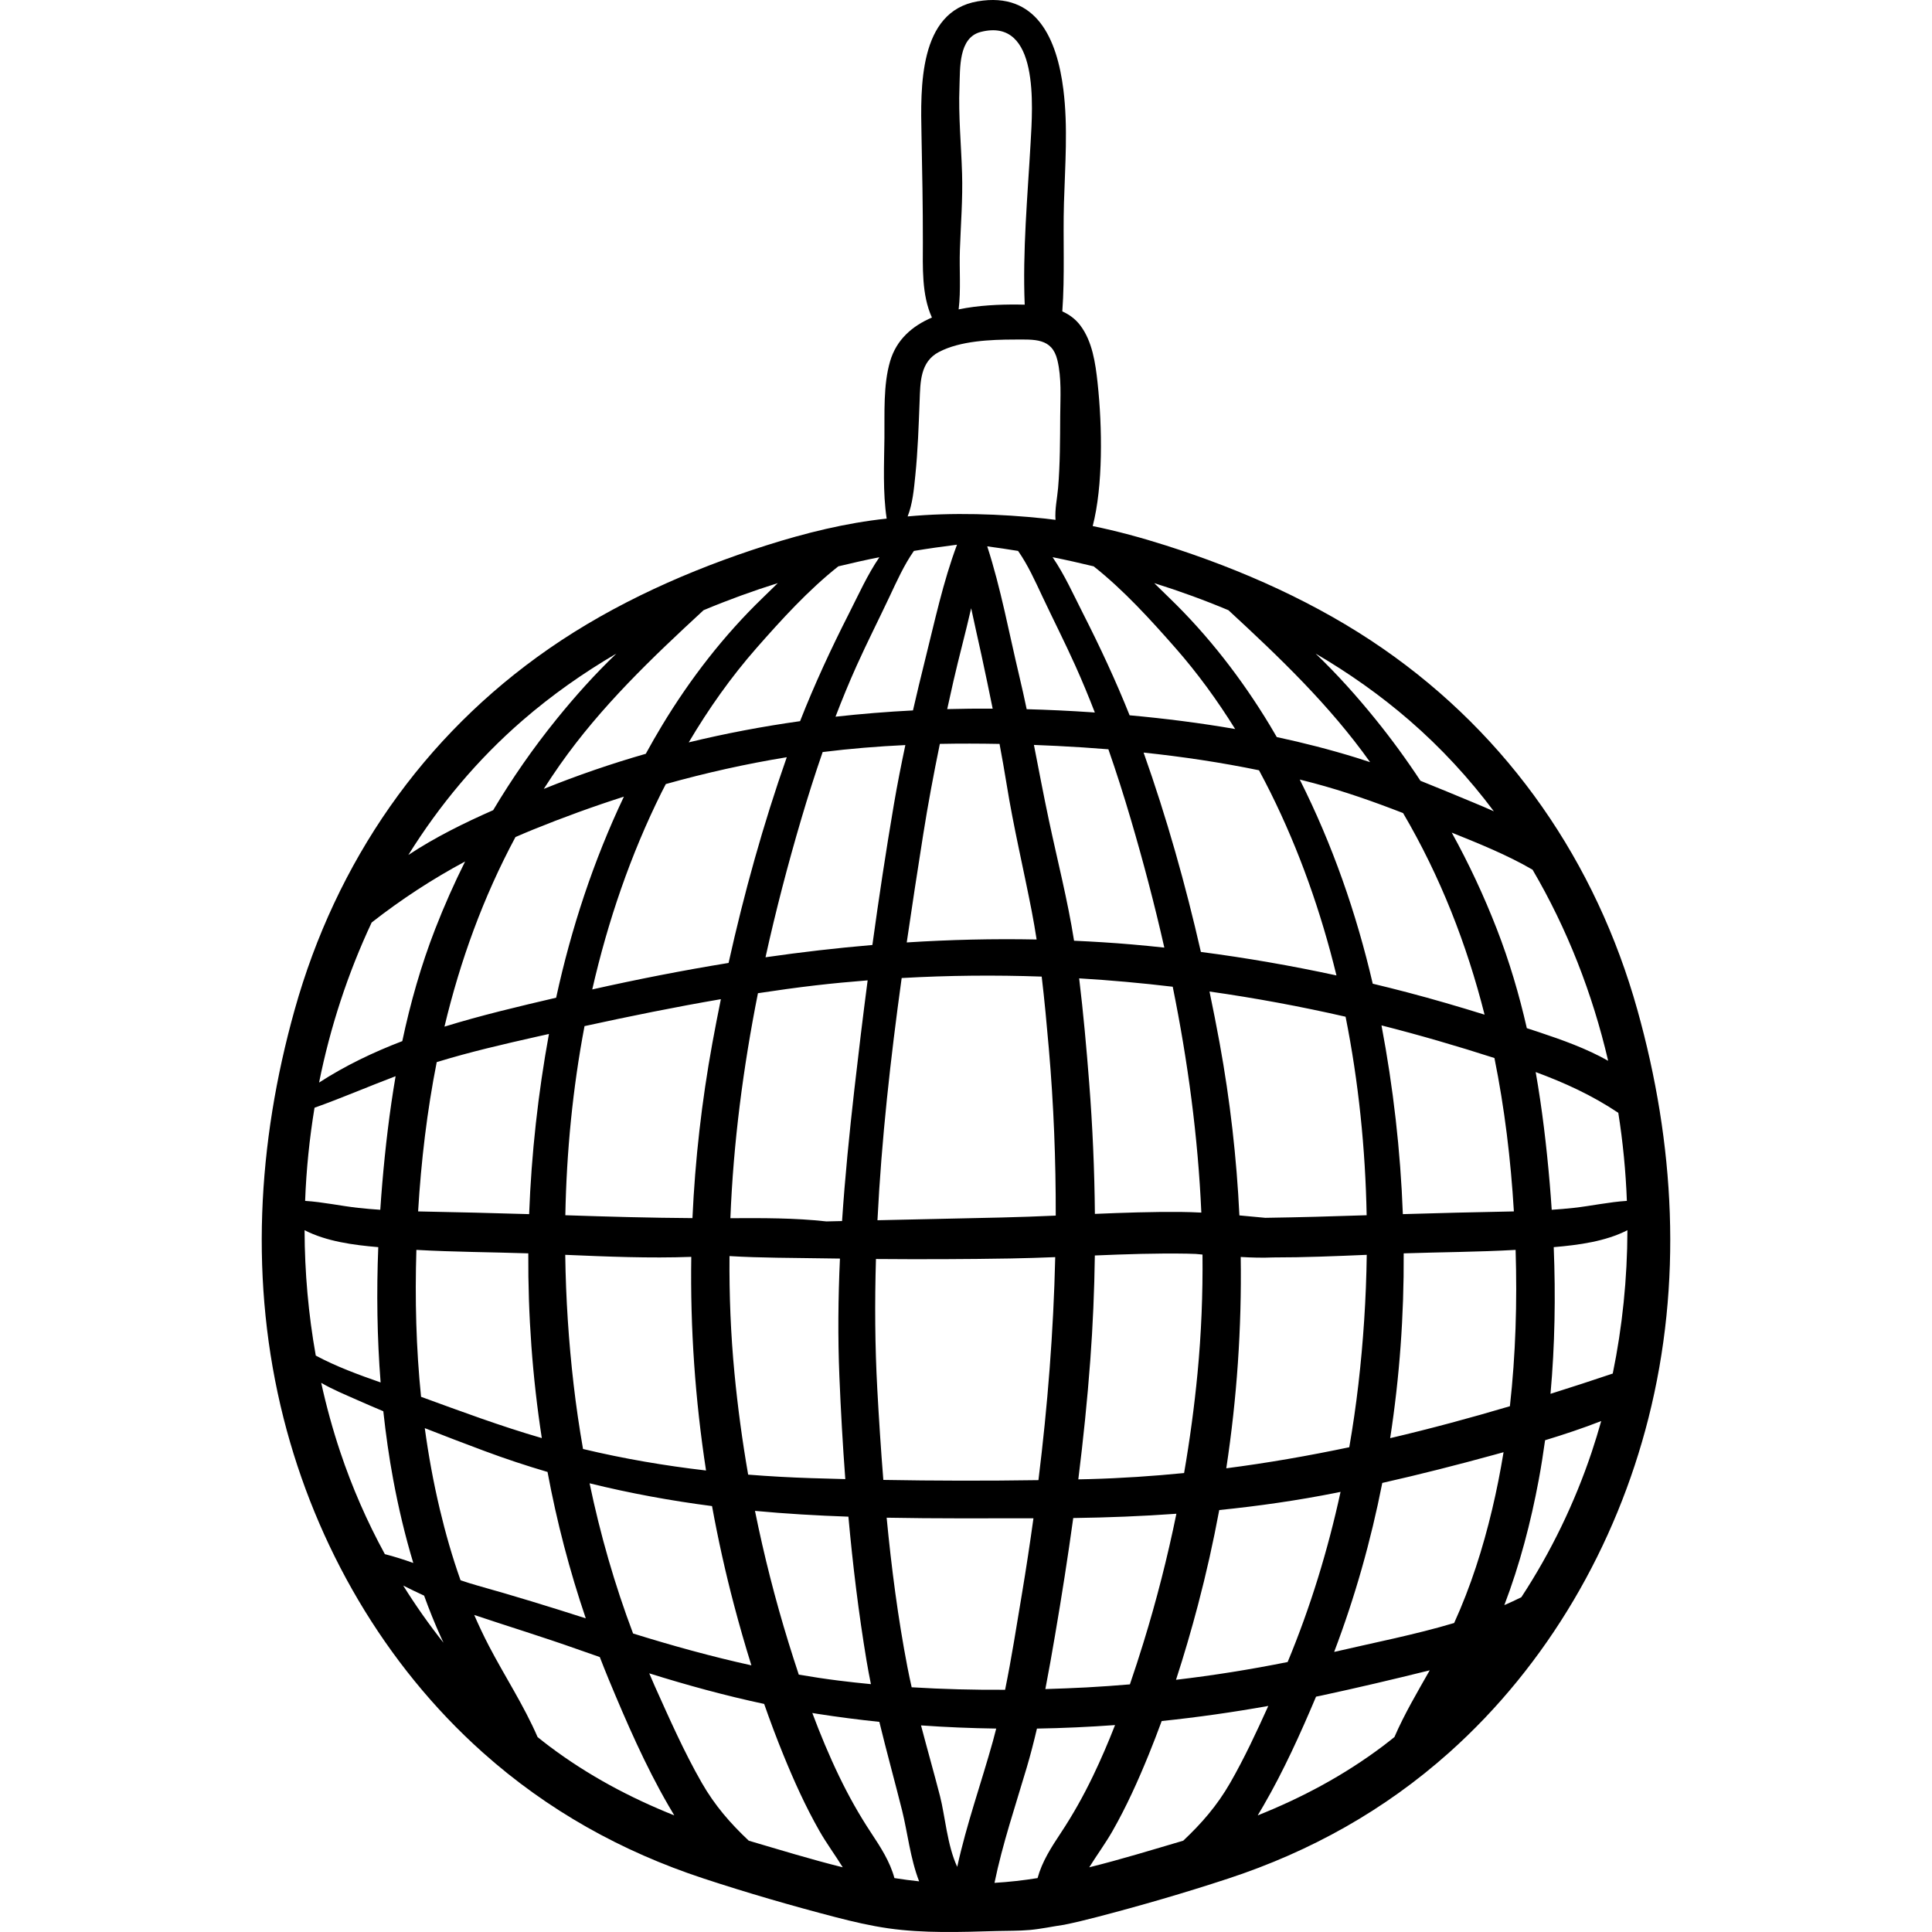 <?xml version="1.0" encoding="iso-8859-1"?>
<!-- Generator: Adobe Illustrator 19.0.0, SVG Export Plug-In . SVG Version: 6.00 Build 0)  -->
<svg version="1.1" id="Capa_1" xmlns="http://www.w3.org/2000/svg" xmlns:xlink="http://www.w3.org/1999/xlink" x="0px" y="0px"
	 viewBox="0 0 512 512" style="enable-background:new 0 0 512 512;" xml:space="preserve">
<g>
	<g>
		<path d="M433.909,267.583c-10.95-39.078-33.894-72.46-67.374-95.667c-17.411-12.069-37.434-20.966-57.581-27.372
			c-6.35-2.02-12.824-3.793-19.376-5.133c2.751-10.602,2.571-26.151,1.286-38.02c-0.555-5.129-1.374-10.938-4.59-15.172
			c-1.303-1.713-2.937-2.884-4.753-3.695c0.703-9.5,0.162-19.175,0.438-28.701c0.291-10.022,1.096-20.104-0.154-30.092
			c-1.673-13.375-7.111-26.033-22.72-23.375c-15.685,2.672-15.129,22.943-14.88,35.359c0.19,9.51,0.375,18.978,0.363,28.494
			c-0.009,6.527-0.353,13.904,2.401,19.941c-5.18,2.221-9.381,5.811-11.08,11.58c-1.86,6.314-1.434,13.828-1.508,20.35
			c-0.077,6.793-0.458,14.42,0.597,21.355c-10.847,1.149-21.554,3.808-31.933,7.107c-20.147,6.406-40.17,15.303-57.581,27.372
			c-33.48,23.207-56.425,56.589-67.374,95.667c-9.934,35.45-12.027,72.385-2.939,108.27c8.559,33.796,26.724,65.311,52.81,88.593
			c17.129,15.288,36.724,26.212,58.51,33.38c11.515,3.789,23.258,7.201,34.992,10.25c4.596,1.193,9.23,2.278,13.935,2.951
			c9.407,1.346,19.179,0.993,28.662,0.715c2.956-0.088,5.884-0.008,8.827-0.277c3.077-0.279,6.064-0.944,9.113-1.38
			c2.865-0.581,5.707-1.274,8.537-2.009c11.733-3.049,23.476-6.461,34.992-10.25c21.786-7.168,41.38-18.092,58.51-33.38
			c26.086-23.282,44.251-54.797,52.81-88.593C445.936,339.968,443.843,303.033,433.909,267.583z M431.137,318.245
			c-4.71,0.297-9.383,1.332-14.078,1.854c-1.942,0.217-3.89,0.372-5.838,0.505c-0.157-2.339-0.328-4.675-0.528-7.007
			c-0.847-9.911-2.007-19.76-3.72-29.489c7.644,2.822,14.902,6.123,21.895,10.802C430.086,302.632,430.849,310.433,431.137,318.245z
			 M426.177,281.119c-5.768-3.26-12.173-5.533-18.379-7.604c-1.055-0.353-2.115-0.69-3.171-1.039
			c-2.036-8.917-4.624-17.714-7.98-26.339c-3.413-8.77-7.392-17.283-11.921-25.487c7.152,2.886,14.698,5.912,21.421,9.833
			C415.323,246.134,422.025,263.296,426.177,281.119z M234.091,392.191c-0.643-8.032-1.163-16.06-1.598-24.03
			c-0.626-11.477-0.694-22.988-0.357-34.51c11.88,0.1,23.762,0.059,35.642-0.143c3.948-0.067,7.905-0.201,11.867-0.356
			c-0.456,19.743-2.015,39.421-4.446,59.099C261.513,392.458,247.786,392.434,234.091,392.191z M273.877,402.359
			c-0.929,6.697-1.944,13.396-3.065,20.099c-1.412,8.439-2.734,16.945-4.451,25.354c-8.256,0.047-16.523-0.16-24.758-0.666
			c-0.4-1.786-0.784-3.575-1.131-5.373c-2.505-12.998-4.224-26.264-5.501-39.568C247.963,402.454,260.975,402.366,273.877,402.359z
			 M140.227,321.758c-9.542-0.29-19.083-0.52-28.633-0.704c-0.264-0.006-0.527-0.016-0.791-0.021
			c0.802-13.401,2.376-26.627,4.933-39.561c8.748-2.687,17.652-4.744,26.593-6.757c1.048-0.235,2.098-0.468,3.146-0.702
			C142.608,289.732,140.826,305.718,140.227,321.758z M143.585,381.108c-10.828-3.133-21.414-7.076-32.001-10.941
			c-1.315-12.92-1.641-25.948-1.238-38.934c9.868,0.561,19.778,0.59,29.657,0.92C139.916,348.544,141.089,364.937,143.585,381.108z
			 M117.789,272.07c4.159-17.44,10.256-34.281,18.813-50.241c1.533-0.669,3.076-1.328,4.643-1.964
			c7.933-3.222,15.966-6.144,24.094-8.747c-8.054,16.965-13.961,34.915-17.955,53.285
			C137.522,266.708,127.529,269.059,117.789,272.07z M193.081,255.189c-12.059,1.964-24.095,4.325-36.127,7.021
			c4.139-18.104,10.149-35.684,18.333-52.164c0.376-0.76,0.774-1.507,1.16-2.261c10.531-2.952,21.219-5.347,32.056-7.114
			C202.253,218.473,197.178,236.74,193.081,255.189z M200.862,263.21c5.069-0.771,10.146-1.48,15.24-2.074
			c4.6-0.535,9.213-0.963,13.832-1.332c-1.253,9.588-2.414,19.188-3.507,28.791c-1.331,11.7-2.498,23.342-3.273,34.997
			c-1.382,0.033-2.764,0.062-4.146,0.096c-8.434-0.938-16.939-0.898-25.449-0.856C194.345,302.819,196.948,282.899,200.862,263.21z
			 M191.04,264.792c-0.789,3.878-1.55,7.759-2.258,11.645c-2.818,15.447-4.574,30.92-5.276,46.377
			c-11.229-0.074-22.462-0.383-33.686-0.764c0.316-16.785,1.952-33.627,5.085-50.119C166.899,269.315,178.94,266.863,191.04,264.792
			z M183.197,333.081c-0.287,18.93,1.021,37.826,3.91,56.616c-10.965-1.271-21.853-3.13-32.6-5.701
			c-0.996-5.683-1.832-11.388-2.493-17.104c-1.307-11.289-2.065-22.785-2.219-34.349
			C160.92,333.019,172.084,333.485,183.197,333.081z M188.696,399.129c1.601,8.777,3.539,17.53,5.838,26.248
			c1.41,5.347,2.938,10.671,4.591,15.956c-10.571-2.325-21.023-5.227-31.354-8.441c-4.879-12.924-8.702-26.264-11.526-39.802
			C166.929,395.728,177.772,397.715,188.696,399.129z M198.269,390.792c-1.551-8.918-2.766-17.893-3.629-26.895
			c-0.992-10.348-1.401-20.693-1.315-31.023c8.352,0.508,16.779,0.454,24.906,0.601c1.455,0.026,2.91,0.038,4.364,0.06
			c-0.471,10.365-0.58,20.757-0.148,31.227c0.373,9.039,0.883,18.128,1.566,27.217c-3.015-0.076-6.028-0.161-9.038-0.256
			C209.399,391.544,203.827,391.236,198.269,390.792z M224.835,401.933c1.16,12.81,2.712,25.582,4.808,38.174
			c0.346,2.078,0.742,4.146,1.158,6.209c-2.875-0.276-5.744-0.588-8.604-0.948c-3.517-0.442-7.02-0.976-10.512-1.573
			c-0.938-2.82-1.843-5.65-2.717-8.482c-3.541-11.473-6.508-23.135-8.89-34.915C208.285,401.167,216.549,401.643,224.835,401.933z
			 M202.867,253.687c2.715-12.313,5.906-24.529,9.469-36.611c1.763-5.977,3.643-11.904,5.675-17.775
			c7.284-0.908,14.592-1.504,21.916-1.852c-1.104,5.23-2.144,10.475-3.042,15.751c-2.108,12.376-3.986,24.792-5.696,37.233
			C221.725,251.233,212.287,252.33,202.867,253.687z M318.247,252.273c-4.075-17.882-9.065-35.581-15.181-52.833
			c10.264,1.086,20.481,2.607,30.584,4.691c1.048,1.955,2.074,3.924,3.062,5.914c7.624,15.354,13.367,31.659,17.464,48.455
			C342.292,255.931,330.303,253.844,318.247,252.273z M356.593,269.442c3.451,17.285,5.252,34.977,5.584,52.607
			c-8.951,0.305-17.909,0.556-26.866,0.686c-2.286-0.213-4.572-0.43-6.858-0.639c-0.724-15.218-2.463-30.451-5.237-45.66
			c-0.833-4.563-1.74-9.12-2.684-13.672C332.653,264.487,344.692,266.718,356.593,269.442z M288.936,360.503
			c0.686-9.268,1.082-18.529,1.209-27.789c8.159-0.34,16.316-0.624,24.436-0.482c0.767,0.013,1.542,0.039,2.326,0.074
			c0.589,0.051,1.177,0.119,1.767,0.166c0.1,10.463-0.312,20.944-1.316,31.426c-0.85,8.861-2.045,17.693-3.562,26.472
			c-8.297,0.819-16.656,1.382-25.099,1.608c-0.977,0.026-1.956,0.043-2.934,0.066C287.067,381.556,288.157,371.042,288.936,360.503z
			 M285.988,259.275c8.287,0.493,16.557,1.241,24.798,2.221c4.004,19.764,6.701,39.761,7.58,59.856
			c-1.858-0.093-3.718-0.162-5.579-0.176c-7.529-0.057-15.079,0.201-22.629,0.52c-0.106-11.598-0.612-23.194-1.516-34.797
			C287.925,277.688,287.099,268.458,285.988,259.275z M308.558,251.127c-2.86-0.307-5.723-0.591-8.589-0.84
			c-5.125-0.444-10.233-0.753-15.332-0.985c-1.692-10.727-4.402-21.256-6.657-31.872c-1.415-6.663-2.673-13.345-3.98-20.017
			c2.029,0.078,4.059,0.164,6.087,0.265c4.55,0.227,9.101,0.522,13.647,0.891c2.13,6.109,4.093,12.282,5.928,18.507
			C302.977,228.319,305.97,239.681,308.558,251.127z M289.282,188.759c-5.735-0.389-11.471-0.66-17.2-0.816
			c-0.627-2.972-1.281-5.939-1.987-8.9c-2.687-11.262-4.856-23.143-8.467-34.256c2.724,0.371,5.449,0.762,8.175,1.215
			c2.629,3.748,4.555,8.076,6.477,12.152c2.876,6.096,5.927,12.102,8.693,18.25c1.845,4.099,3.554,8.242,5.173,12.418
			C289.858,188.802,289.57,188.778,289.282,188.759z M263.068,187.796c-4.021-0.02-8.037,0.018-12.047,0.124
			c0.541-2.466,1.081-4.932,1.644-7.394c1.465-6.4,3.222-12.846,4.704-19.336c0.875,4.197,1.856,8.357,2.735,12.438
			C261.121,178.346,262.111,183.067,263.068,187.796z M264.888,197.147c0.668,3.586,1.312,7.177,1.893,10.78
			c1.817,11.279,4.474,22.372,6.645,33.583c0.48,2.48,0.899,4.971,1.289,7.465c-11.527-0.229-22.996,0.05-34.42,0.781
			c1.385-9.524,2.853-19.016,4.341-28.455c1.276-8.099,2.787-16.143,4.434-24.163C254.339,197.032,259.613,197.045,264.888,197.147z
			 M276.061,258.808c0.757,6.352,1.34,12.727,1.893,19.096c1.285,14.809,1.862,29.548,1.828,44.244
			c-4.792,0.207-9.582,0.397-14.363,0.502c-10.96,0.238-21.921,0.477-32.882,0.727c1.071-21.443,3.47-42.891,6.415-64.188
			C251.299,258.489,263.686,258.368,276.061,258.808z M279.612,433.265c1.763-10.293,3.379-20.618,4.808-30.969
			c9.134-0.129,18.249-0.483,27.337-1.137c-2.355,11.52-5.263,22.927-8.727,34.152c-1.141,3.699-2.337,7.391-3.595,11.064
			c-3.814,0.319-7.632,0.602-11.457,0.805c-3.639,0.193-7.291,0.33-10.947,0.44C277.954,442.854,278.79,438.066,279.612,433.265z
			 M317.464,425.377c2.207-8.371,4.081-16.774,5.646-25.2c10.421-1.055,20.803-2.544,31.129-4.601
			c0.342-0.067,0.682-0.147,1.023-0.216c-3.347,15.411-7.98,30.553-14.023,45.092c-9.795,1.97-19.663,3.548-29.583,4.71
			C313.787,438.623,315.713,432.017,317.464,425.377z M324.978,389.112c2.825-18.588,4.105-37.279,3.823-56.004
			c2.888,0.171,5.781,0.251,8.627,0.125c8.255,0.009,16.525-0.338,24.774-0.69c-0.154,11.563-0.913,23.06-2.219,34.349
			c-0.644,5.561-1.451,11.111-2.411,16.639C346.796,385.798,335.942,387.696,324.978,389.112z M344.446,206.588
			c1.204,0.302,2.406,0.606,3.606,0.927c8.142,2.166,15.989,4.93,23.779,7.957c9.901,16.863,16.881,34.789,21.597,53.422
			c-6.771-2.102-13.576-4.097-20.433-5.896c-3.061-0.803-6.13-1.572-9.207-2.309C359.444,241.974,353.078,223.737,344.446,206.588z
			 M396.04,280.386c2.685,13.28,4.33,26.869,5.154,40.646c-0.264,0.006-0.527,0.016-0.792,0.021
			c-9.549,0.185-19.09,0.414-28.633,0.704c-0.626-16.813-2.544-33.566-5.66-50.015C376.178,274.298,386.146,277.206,396.04,280.386z
			 M371.995,332.153c9.879-0.33,19.789-0.359,29.657-0.92c0.428,13.822,0.023,27.691-1.514,41.429
			c-10.527,3.12-21.094,5.968-31.729,8.464C370.908,364.948,372.082,348.55,371.995,332.153z M373.534,190.932
			c8.349,7.235,15.8,15.324,22.354,24.07c-1.738-0.78-3.524-1.539-5.363-2.3c-4.694-1.942-9.377-3.908-14.092-5.787
			c-3.689-5.608-7.656-11.043-11.894-16.283c-4.922-6.084-10.202-11.986-15.895-17.432
			C357.442,178.35,365.797,184.226,373.534,190.932z M325.547,161.71c13.528,12.488,26.764,25.119,37.547,40.268
			c-1.233-0.412-2.47-0.814-3.714-1.197c-6.92-2.135-13.938-3.933-21.02-5.45c-0.608-1.047-1.217-2.093-1.843-3.13
			c-7.404-12.263-16.346-23.836-26.668-33.788c-1.236-1.191-2.566-2.517-3.976-3.883
			C312.546,156.622,319.117,159.015,325.547,161.71z M289.831,150.085c7.962,6.291,15.124,14.191,21.623,21.581
			c5.916,6.728,11.161,13.96,15.874,21.532c-9.266-1.606-18.611-2.785-27.969-3.637c-3.673-9.186-7.862-18.164-12.345-26.979
			c-2.521-4.955-4.892-10.277-8.068-14.918C282.585,148.392,286.214,149.208,289.831,150.085z M254.379,66.284
			c0.234-6.809,0.789-13.6,0.576-20.418c-0.236-7.583-0.979-15.17-0.687-22.762c0.192-4.977-0.304-13.119,5.633-14.64
			c15.604-3.999,13.755,19.899,13.222,29.36c-0.799,14.186-2.152,28.676-1.565,42.916c-0.643-0.018-1.283-0.028-1.912-0.033
			c-4.681-0.037-10.279,0.182-15.595,1.281C254.679,76.825,254.203,71.398,254.379,66.284z M242.568,126.01
			c0.667-6.532,0.89-13.175,1.142-19.739c0.192-4.992,0.129-10.377,5.118-12.992c5.654-2.965,13.712-3.281,19.927-3.294
			c5.386-0.012,10.019-0.456,11.451,5.406c1.169,4.786,0.791,9.913,0.76,14.794c-0.04,6.394-0.025,12.729-0.559,19.111
			c-0.221,2.644-0.9,5.673-0.683,8.472c-0.929-0.12-1.857-0.243-2.789-0.342c-11.808-1.243-24.558-1.679-36.403-0.566
			C241.869,133.476,242.197,129.638,242.568,126.01z M235.717,158.153c1.922-4.076,3.849-8.404,6.477-12.152
			c3.81-0.633,7.619-1.168,11.424-1.651c-3.695,9.87-5.911,20.337-8.463,30.528c-1.116,4.454-2.178,8.92-3.206,13.391
			c-6.867,0.353-13.712,0.906-20.529,1.664c1.744-4.553,3.596-9.066,5.604-13.529C229.791,170.255,232.842,164.249,235.717,158.153z
			 M222.167,150.085c3.617-0.877,7.246-1.693,10.886-2.42c-3.177,4.641-5.548,9.963-8.069,14.918
			c-4.736,9.311-9.141,18.805-12.957,28.533c-9.914,1.396-19.759,3.25-29.505,5.62c5.249-8.867,11.19-17.302,18.021-25.07
			C207.043,164.276,214.205,156.376,222.167,150.085z M186.451,161.71c6.43-2.695,13.001-5.088,19.673-7.181
			c-1.409,1.366-2.74,2.691-3.976,3.883c-10.322,9.952-19.264,21.525-26.668,33.788c-1.504,2.49-2.946,5.016-4.344,7.563
			c-9.114,2.618-18.13,5.707-27.028,9.305c1.377-2.143,2.79-4.271,4.269-6.377C159.252,187.22,172.707,174.397,186.451,161.71z
			 M138.464,190.932c7.737-6.706,16.092-12.582,24.89-17.731c-5.693,5.445-10.974,11.348-15.895,17.432
			c-6.172,7.631-11.762,15.678-16.764,24.072c-7.584,3.342-15.419,7.188-22.48,11.875
			C116.471,213.338,126.546,201.26,138.464,190.932z M98.496,244.471c7.861-6.147,16.053-11.494,24.764-16.173
			c-2.903,5.813-5.544,11.764-7.909,17.84c-3.786,9.729-6.601,19.676-8.739,29.77c-7.693,2.941-15.112,6.496-22.054,10.982
			C87.506,272.213,92.179,257.926,98.496,244.471z M83.352,293.56c7.242-2.582,14.297-5.635,21.486-8.355
			c-1.608,9.373-2.718,18.854-3.533,28.393c-0.2,2.332-0.371,4.668-0.528,7.007c-1.949-0.133-3.896-0.288-5.838-0.505
			c-4.695-0.521-9.368-1.557-14.078-1.854C81.166,309.978,82.006,301.724,83.352,293.56z M80.715,326.019
			c5.824,2.979,12.891,3.924,19.53,4.487c-0.477,11.954-0.314,23.938,0.622,35.856c-5.859-2.047-11.756-4.207-17.185-7.12
			C81.733,348.321,80.746,337.182,80.715,326.019z M90.167,384.771c-2.002-5.988-3.681-12.103-5.044-18.303
			c3.08,1.795,6.487,3.18,9.404,4.482c2.338,1.043,4.694,2.047,7.054,3.043c0.658,6.072,1.507,12.124,2.628,18.137
			c1.385,7.427,3.127,14.818,5.316,22.07c-2.499-0.885-5.009-1.693-7.534-2.336C97.261,403.202,93.294,394.123,90.167,384.771z
			 M106.855,420.192c1.828,0.919,3.672,1.809,5.537,2.667c1.345,3.717,2.814,7.388,4.448,10.985c0.226,0.497,0.459,0.997,0.69,1.496
			C113.688,430.502,110.127,425.438,106.855,420.192z M122.05,418.784c-2.181-6.143-3.979-12.426-5.495-18.806
			c-1.688-7.106-3-14.282-3.982-21.504c5.237,2.063,10.5,4.063,15.767,6.032c5.524,2.064,11.116,3.917,16.762,5.578
			c2.45,13.154,5.826,26.123,10.137,38.795c-9.534-3.062-19.067-5.992-28.729-8.697C125.024,419.767,123.538,419.29,122.05,418.784z
			 M145.519,462.733c-1.036-0.777-2.042-1.592-3.057-2.396c-3.599-8.333-8.748-16.183-12.888-24.136
			c-1.406-2.701-2.697-5.443-3.902-8.219c9.064,3.044,18.208,5.836,27.223,9.039c2.015,0.717,4.034,1.42,6.057,2.115
			c0.766,1.979,1.547,3.953,2.361,5.916c4.69,11.293,9.703,22.849,15.845,33.442c0.481,0.829,0.993,1.703,1.534,2.603
			C166.958,476.41,155.874,470.513,145.519,462.733z M198.428,487.801c-4.8-4.521-8.967-9.256-12.463-15.359
			c-4.708-8.218-8.568-16.989-12.452-25.62c-0.502-1.115-0.972-2.246-1.457-3.369c10.034,3.143,20.177,5.913,30.455,8.108
			c1.584,4.526,3.266,9.017,5.073,13.454c2.816,6.911,5.889,13.738,9.588,20.229c1.868,3.277,4.157,6.375,6.165,9.611
			C214.939,492.772,206.638,490.218,198.428,487.801z M237.03,497.71c-1.185-4.372-3.64-8.16-6.153-11.954
			c-3.202-4.833-5.999-9.831-8.516-15.058c-2.628-5.453-4.958-11.057-7.088-16.738c0.419,0.067,0.837,0.143,1.258,0.207
			c5.473,0.855,10.977,1.566,16.503,2.141c1.909,7.871,4.076,15.682,6.044,23.547c1.407,5.625,2.161,12.723,4.502,18.719
			C241.392,498.339,239.207,498.063,237.03,497.71z M253.676,494.737c-2.657-5.672-3.241-13.645-4.569-18.773
			c-1.619-6.25-3.388-12.467-5.027-18.714c6.625,0.47,13.271,0.746,19.928,0.837c-0.282,1.102-0.561,2.205-0.866,3.301
			C260.041,472.532,256.142,483.435,253.676,494.737z M281.121,485.756c-2.514,3.794-4.968,7.582-6.153,11.954
			c-3.787,0.613-7.594,1.037-11.417,1.268c2.142-10.388,5.551-20.424,8.554-30.59c1.008-3.412,1.889-6.847,2.697-10.296
			c6.905-0.11,13.809-0.437,20.698-0.93c-1.793,4.585-3.73,9.11-5.862,13.536C287.12,475.925,284.323,480.923,281.121,485.756z
			 M313.57,487.801c-8.209,2.417-16.511,4.972-24.909,7.054c2.008-3.236,4.297-6.334,6.165-9.611
			c3.699-6.49,6.771-13.317,9.588-20.229c1.203-2.953,2.347-5.931,3.449-8.925c9.482-0.987,18.911-2.333,28.249-3.997
			c-3.116,6.9-6.328,13.801-10.079,20.349C322.537,478.545,318.369,483.28,313.57,487.801z M369.536,460.338
			c-1.014,0.804-2.021,1.618-3.056,2.396c-10.355,7.779-21.439,13.677-33.173,18.365c0.541-0.899,1.053-1.773,1.534-2.603
			c5.313-9.165,9.78-19.051,13.926-28.863c0.437-0.092,0.877-0.174,1.313-0.269c9.618-2.069,19.246-4.335,28.808-6.712
			C375.607,448.442,372.161,454.262,369.536,460.338z M395.442,399.979c-2.463,10.364-5.678,20.469-10.075,30.132
			c-10.466,3.121-21.347,5.225-31.801,7.666c5.529-14.543,9.752-29.536,12.754-44.783c9.947-2.244,19.837-4.764,29.666-7.462
			c0.823-0.227,1.65-0.457,2.475-0.685C397.627,389.919,396.633,394.967,395.442,399.979z M421.831,384.771
			c-4.534,13.558-10.824,26.545-18.661,38.51c-1.484,0.733-2.982,1.439-4.506,2.092c4.096-10.748,7.021-21.954,9.125-33.242
			c0.647-3.473,1.185-6.961,1.674-10.454c5.019-1.521,9.999-3.185,14.875-5.085C423.564,379.34,422.734,382.069,421.831,384.771z
			 M427.397,364.005c-5.494,1.852-10.993,3.645-16.498,5.373c1.163-12.91,1.371-25.91,0.854-38.872
			c6.64-0.563,13.707-1.508,19.53-4.487C431.248,338.811,429.954,351.571,427.397,364.005z"/>
	</g>
</g>
<g>
</g>
<g>
</g>
<g>
</g>
<g>
</g>
<g>
</g>
<g>
</g>
<g>
</g>
<g>
</g>
<g>
</g>
<g>
</g>
<g>
</g>
<g>
</g>
<g>
</g>
<g>
</g>
<g>
</g>
</svg>
